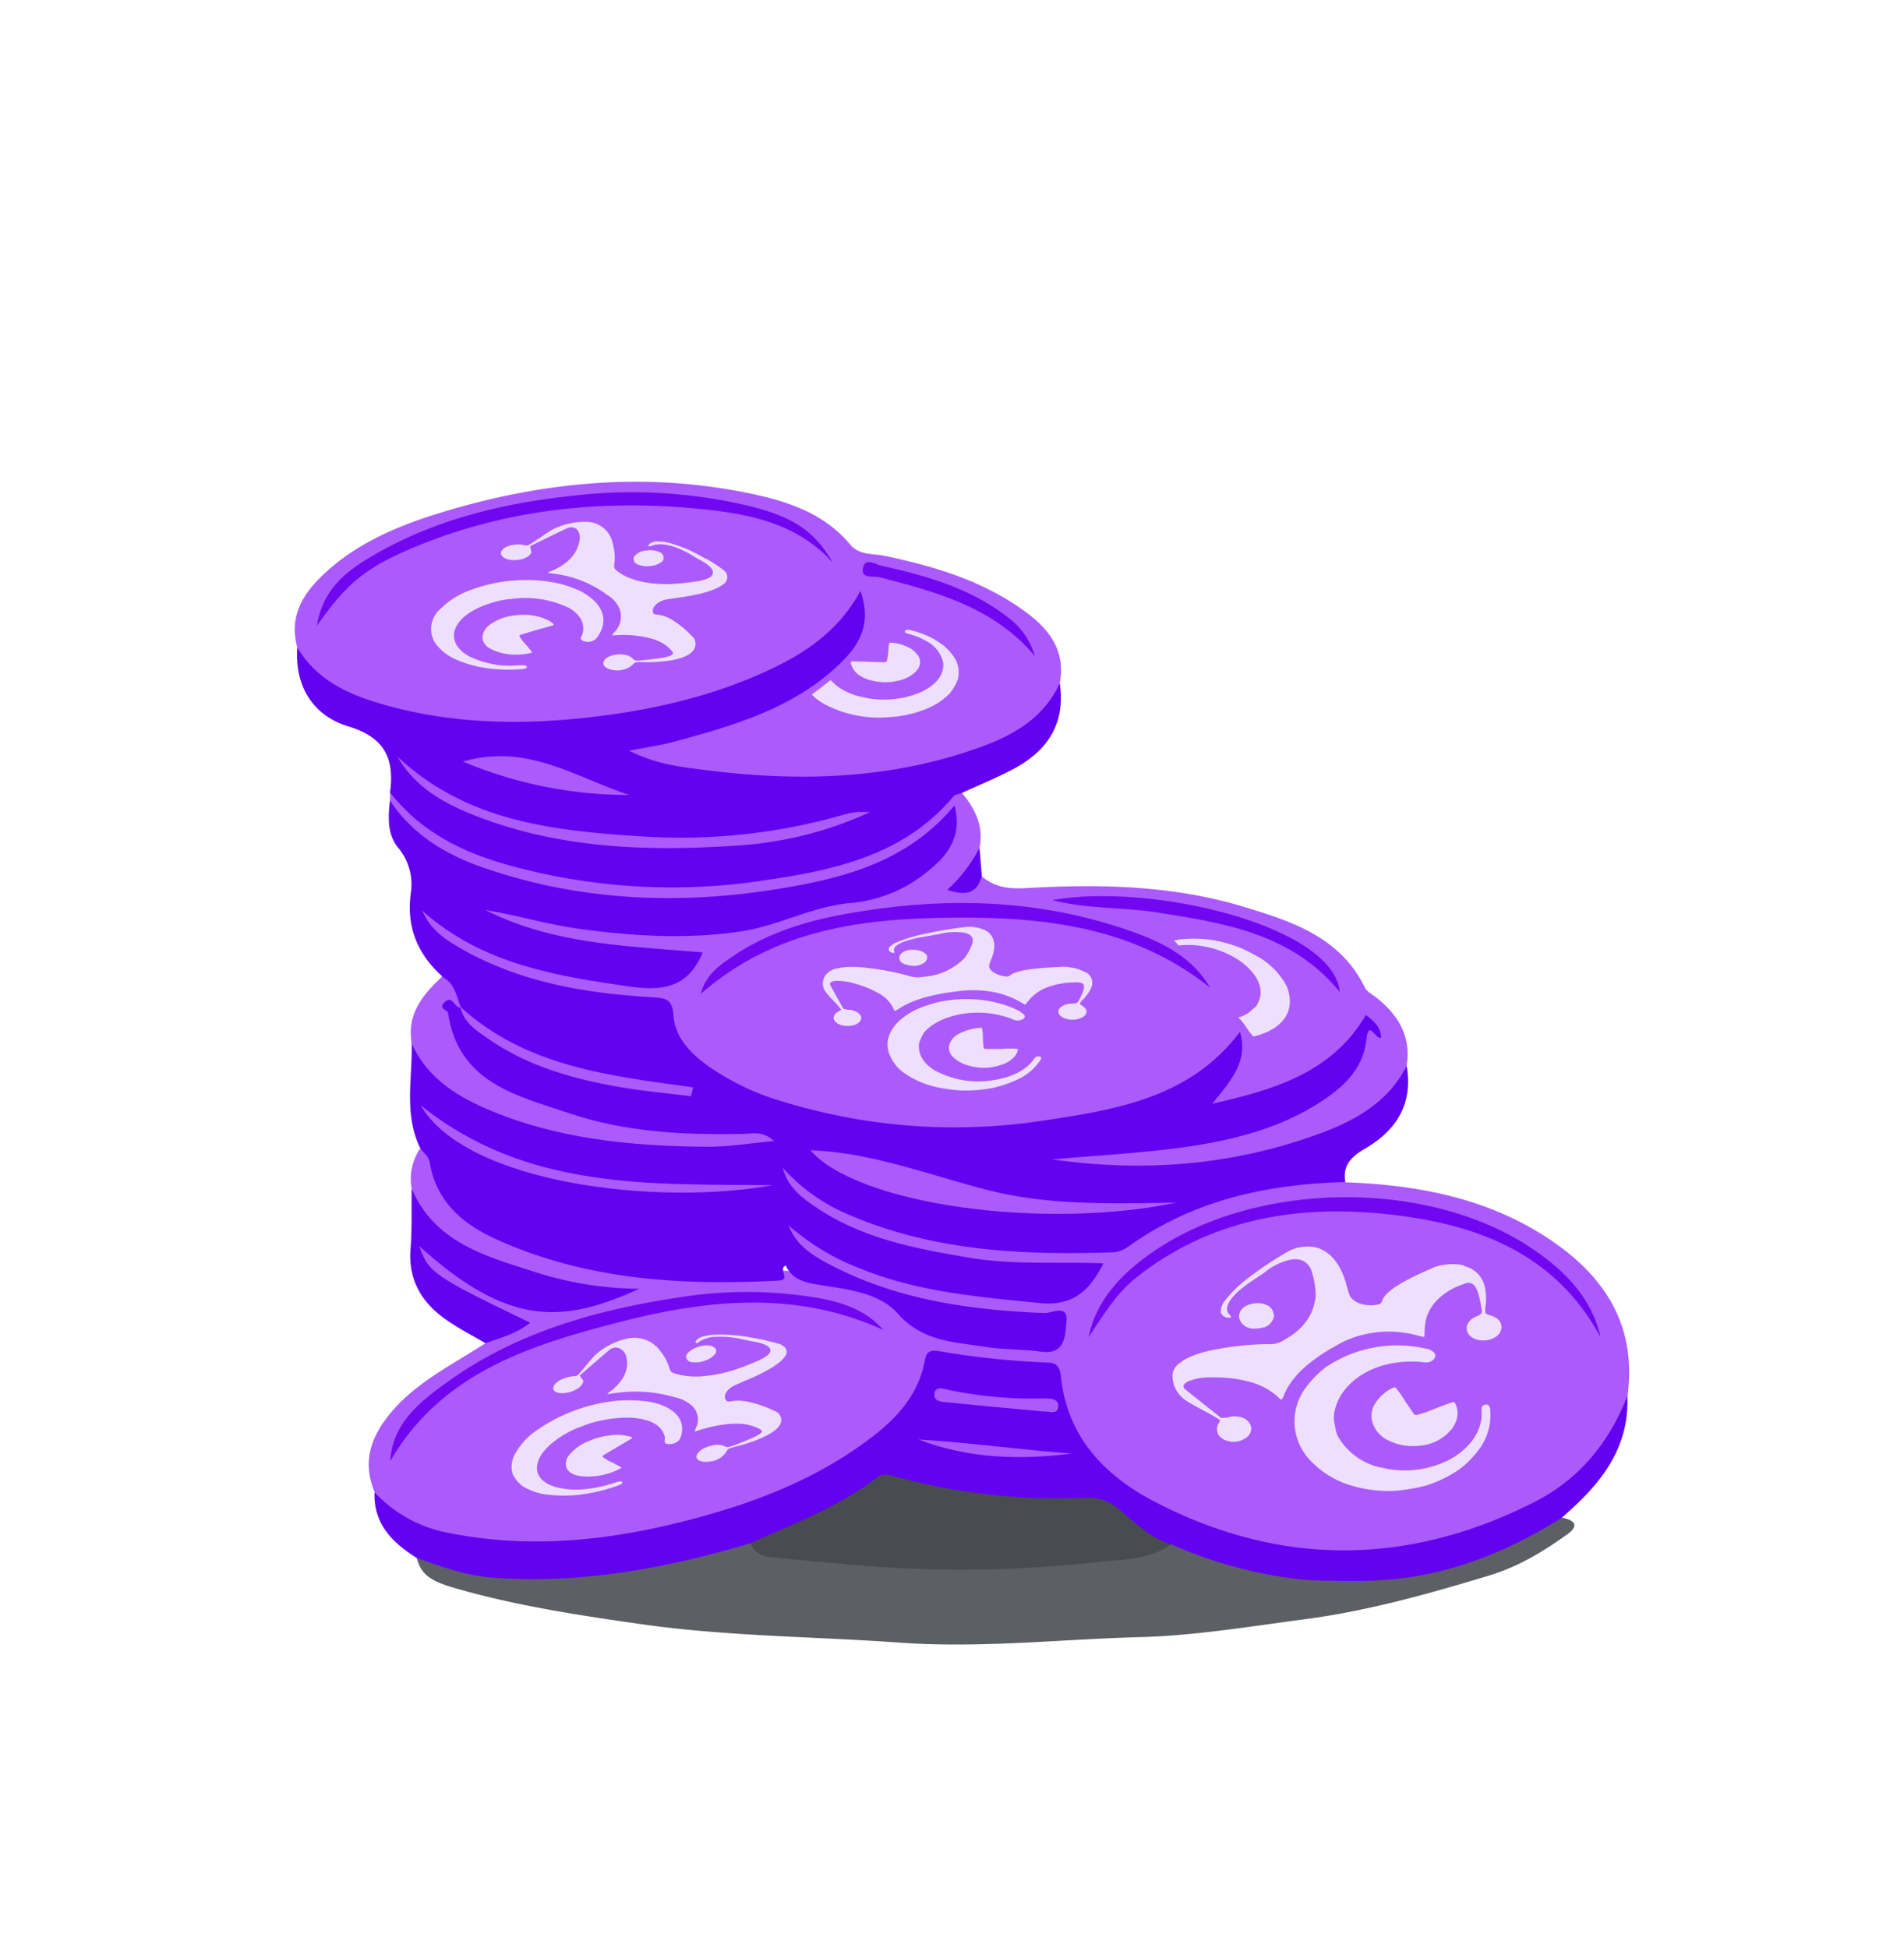 <svg id="Layer_1" data-name="Layer 1" xmlns="http://www.w3.org/2000/svg" xmlns:xlink="http://www.w3.org/1999/xlink" viewBox="0 0 380.11 388.93">
  <defs>
    <style>
      .cls-1 {
        fill: none;
      }

      .cls-2 {
        clip-path: url(#clip-path);
      }

      .cls-3 {
        fill: transparent;
      }

      .cls-4 {
        fill: #ab5bfc;
      }

      .cls-5 {
        fill: #6301f1;
      }

      .cls-12 {
        fill: #7107f1;
      }

      .cls-27 {
        fill: #eedfff;
      }

      .cls-22 {
        fill: #484b4f;
      }

      .cls-7 {
        fill: #5c5f64;
      }
    </style>
    <clipPath id="clip-path">
      <rect class="cls-1" x="-553.05" y="-59.92" width="1000" height="1080"/>
    </clipPath>
  </defs>
  <title>4</title>
  <g class="cls-2">
    <g>
      <path class="cls-3" d="M-552.93,940q0-497.55-.12-995.12c0-4.23,1.08-4.76,4.95-4.76q495.06.16,990.1,0c3.88,0,4.95.53,4.95,4.76q-.19,497.57-.12,995.12a7.62,7.62,0,0,1-5.5,2c-1.84.06-3.67,0-5.5,0q-488.88,0-977.75,0C-545.65,941.93-549.67,942.9-552.93,940Z"/>
      <path class="cls-4" d="M82.19,237.35a10.8,10.8,0,0,1,1.7-8.06c2.77-.29,3.08,2,3.73,3.73,2.66,7,7.76,11.57,14.62,14.12,15,5.59,30.69,8.74,46.55,6.76a45.3,45.3,0,0,1,18.41,1.7c6.11,1.68,12,3.71,16.74,8.41,2.47,2.47,6.2,2.12,9.44,2.78,4.43.9,9,.44,13.43,1.15,1.88.3,3.54-.25,3.62-2.37.09-2.43-2.07-1.7-3.36-1.73a102.19,102.19,0,0,1-39.73-8.68c-3.51-1.57-7-3.32-9.42-6.41-1-1.28-2.43-2.92-.89-4.38,1.28-1.22,2.83.18,4,1,14.2,10.32,30.78,12,47.5,13,4.74.28,4.84-.09,8.46-4.27a44,44,0,0,0-8.42-.26,102.59,102.59,0,0,1-39.51-7.47,32.88,32.88,0,0,1-10.8-7.07,14.32,14.32,0,0,1-2.22-2.69c-.8-1.34-1.56-2.89-.21-4.1s2.52.22,3.36,1.09c5.4,5.64,12.39,8.34,19.6,10.51,13.73,4.12,27.84,4.84,42.06,4.23,2.29-.1,4.11-1.22,5.92-2.43,11.14-7.48,23.84-9.95,36.83-11.51,1.87-.23,3.68,0,5,1.65,14.08.52,27.66,3,39.78,10.75,11.63,7.45,18.47,17.43,16.54,31.93-1.43,9.67-7.22,16.49-15.28,21C283.05,314.68,256,315,229.06,300.8c-9-4.77-16-11.93-18.21-22.58-.61-3-2.25-4.3-5.41-4.65-5-.55-10-.67-14.88-1.61-2.21-.42-4,.08-4.82,2.41-3.85,10.53-12.62,16.12-21.81,20.93-15.07,7.88-31.24,12.06-48.2,13.64a126.11,126.11,0,0,1-20.39-.23,36.26,36.26,0,0,1-15.15-4.63,11.19,11.19,0,0,1-5.4-6.17c-2.31-5.46-1.07-10.27,2.43-14.85,5.21-6.79,12.77-10.39,19.69-14.88.76-2.13,3.06-2.39,5.07-4-3.19-1.67-6.43-2.43-9.2-4.11-3.86-2.33-7.51-4.95-9.72-9-.44-.81-1.06-1.9-.1-2.73s1.87-.11,2.72.36a14.65,14.65,0,0,1,2.7,2.21c5.67,5.26,12.68,7.77,20,9.67,4.85,1.27,8.94-2.3,13.26-2-11.46-1.24-22.63-4.35-32.8-10.62A12.91,12.91,0,0,1,82.19,237.35Z"/>
      <path class="cls-5" d="M268.57,236c-15,.4-29.27,3.35-41.93,11.92-1.37.93-2.54,2-4.4,2.1-18.07.61-35.91-.21-52.86-7.53a36.54,36.54,0,0,1-13.12-9.35c1,4,4.08,6.23,7.19,8.26,9.14,6,19.59,7.95,30.13,9.72,8.74,1.47,17.55.77,26.7,1.11-2.77,5.52-6.13,8.59-12.75,7.93-12.27-1.24-24.5-2.23-36.07-7a46.59,46.59,0,0,1-14-8.49c1.31,3.57,4.14,5.6,7.27,7.31,13.65,7.44,28.53,9.57,43.79,10.18,1.43.06,4.75-1.89,4.39,1.69-.27,2.69-.15,6.76-5.19,6-3.62-.51-7.33-.35-10.92-.93-6.22-1-12.54-1-17.5-6.59-3.76-4.26-10-4.88-15.64-5.78-2.86-.47-5.48-1-6.78-3.87-1.68.65,1.18,2.86-1.49,3-19.26,1-38.24-.1-56.13-8.17-6.72-3-12.19-7.49-13.48-15.49-.16-1-1.24-1.89-1.9-2.82-3.31-6.78-1.51-14-1.69-21,1.4-.18,2.14.83,2.83,1.72,6.11,7.8,14.63,11.28,23.89,13.46,13.5,3.18,27.09,5.31,38.69,3.77-9.85,1.24-21.82.1-33.61-3.12a56.57,56.57,0,0,1-17.32-7.56,20.34,20.34,0,0,1-9-13.87c-.24-1.4-.53-2.76,1-3.49,1.66-.81,2.3.72,3.1,1.72,4.89,6.69,12.15,9.67,19.61,12.1,8.19,2.67,16.63,4.31,23.18,4.37-10.08-.62-21.94-2.79-32.93-8.44a25.72,25.72,0,0,1-9.34-7.31c-1.3-2.25-3.64-3.88-4.06-6.67-4.88-4.41-7.1-9.78-6.24-16.42a11.43,11.43,0,0,0-2.51-9.22c-2.22-2.7-2-6.19-1.62-9.54A2.78,2.78,0,0,1,80.45,161c9.88,10.89,23.43,13.2,36.89,15.6a91.19,91.19,0,0,0,22.38,1c13.78-1,27.42-2.71,39.92-9.43,3.33-1.79,5.88-4.3,8.5-6.84,2.25-2.18,3.52-1.3,4.06,1.31.82,3.94-.69,7.27-3.33,10-4.49,4.69-9.88,8-16.42,8.72a44.32,44.32,0,0,0-11.68,2.38c-20.13,7.93-40,4-57.22.22,7.63,2.4,18.31,3.68,29.12,4.15a5.65,5.65,0,0,1,1.49,0c2.37.89,6.27-.94,6.76,3.25.3,2.59-4.55,6.46-7.7,6.7-7.2.56-14.29-.82-21.17-2.32-8.21-1.78-16.41-4.29-21.48-8.35,7.5,5.24,18.13,8.13,29.18,9.62,4.09.55,8.16,1.56,12.36,1.1,2.22-.24,3.38,1,3.77,3.13,1.3,7,6.46,10.63,12.26,13.51,7.53,3.74,15.62,5.67,23.9,7a118.19,118.19,0,0,0,53.83-3.69c7.07-2.19,13.81-5,18.58-11.07.79-1,1.83-2.32,3.29-1.73s1.5,2.11,1.57,3.46c.17,3.13-1,5.84-3,8.87,9.31-2.24,17.21-5.77,23-13.21,2.53-3.24,5.52-3,6.9.3a3.22,3.22,0,0,1,0,2.87c-5.34,10.57-14,16.71-25.28,19.9-12.11,3.44-24.38,4.85-32.87,4.36,12.24.14,28.31-1.22,43.81-6.72,6.2-2.2,11.88-5.24,16.07-10.55.73-.91,1.55-1.78,2.89-1.68,1.29,7.57-2.07,12.85-8.37,16.5C269.75,230.93,268,232.73,268.57,236Z"/>
      <path class="cls-4" d="M280.8,212.87c-3.77,7.35-10.48,11-17.77,13.61-17.18,6.24-34.89,7.59-53,5,8.65-.77,17.36-1.21,26-2.39,9.91-1.37,19.61-3.74,28.13-9.43,4.41-2.95,8-6.46,8.63-12.16.45-4,1.77,0,2.9-.29.05-2-1.24-3.19-3-4.57C266,214,254.82,217.48,242,220.37c3.78-4.64,7.24-8.52,5.54-14.36-10,13.34-25.07,15.6-39.77,17.8a116.79,116.79,0,0,1-50.82-3.67A51.12,51.12,0,0,1,141.6,213c-3.62-2.58-6.84-5.71-7.16-10.33-.22-3.3-1.69-3.41-4.3-3.57-13.72-.81-27.09-3.1-39.14-10.32-2.8-1.68-5.34-3.66-6.65-6.93,11.8,10.57,26.5,13,41.31,15.1,6.11.88,11.64.56,14.6-6.8-14.77-1.26-29.74-1.55-43.34-8.45,6.23,1,12.27,2.85,18.55,3.72,10.93,1.51,21.93,2.18,32.77.48,7.3-1.14,14.13-5,21.62-5.61a28.07,28.07,0,0,0,15.79-6.7c3.91-3.16,6.43-7,4.9-12.78-9.82,11.83-23.49,14.9-37.34,17-19.15,2.84-38.15,1.83-56.64-4.55-7.56-2.61-14.16-6.56-18.7-13.39v-1.57c1.32-.68,2.31.08,3.09.9,9.8,10.43,22.87,13,36.13,15.06,15,2.3,29.87,1.22,44.64-1.88,9.6-2,18.54-5.34,25.59-12.59,1.23-1.27,2.67-2.68,4.77-1.43,2.64,3.2,4.34,6.69,3.44,11a10.55,10.55,0,0,1-3.55,7.17c1.91-.52,2.8-1.53,4-1.58,2.54,2.18,5.42,2.56,8.76,2.37,14.68-.85,29.33-.59,43.56,3.73,9.62,2.92,19.19,6,24.16,16.07.47.95,1.71,1.54,2.6,2.29C279.29,202.87,281.77,207.13,280.8,212.87Z"/>
      <path class="cls-4" d="M59.36,129.29c-1.57-5.63.62-10.06,4.51-13.92,6.69-6.64,15.12-10.24,23.87-12.94,20-6.15,40.31-8.22,61-4.11,7.85,1.57,15.53,3.86,21,10.41,1.82,2.18,4.55,1.76,6.88,2.25,10,2.1,19.67,5,28,11.1,4.79,3.48,8.21,7.83,6.94,14.34-.08,3.63-2,6.16-4.65,8.44-5.36,4.67-12,6.48-18.55,8.25-19.22,5.17-38.53,4.58-57.83.35a12.43,12.43,0,0,1-1.92-.55c-1.38-.56-3.1-1-3-2.84s1.8-2.27,3.25-2.52a106.31,106.31,0,0,0,17.78-5c5.82-2.1,11.47-4.52,16.41-8.33,3.6-2.77,6.8-5.87,7.93-11.06-15.31,15.33-34.6,19.31-54.61,21.72-13.93,1.68-27.6,1-41-3-6.23-1.88-12.43-4.09-15.52-10.68A5.87,5.87,0,0,1,59.36,129.29Z"/>
      <path class="cls-5" d="M59.36,129.29c3.45,5.82,9,8.82,15.12,10.75,15.4,4.85,31.12,4.86,46.93,2.71,11.6-1.59,22.86-4.45,33.43-9.62,6.82-3.34,12.83-7.65,16.93-15.13,2.14,5.91.22,10.11-3.29,13.7-9.24,9.46-21.47,13-33.69,16.33-2.67.74-5.44,1.11-9.2,1.85,5.49,2.77,10.59,3.29,15.46,3.9,18.68,2.35,37.19,1.84,55.12-4.78,6.56-2.42,12.31-5.88,15.4-12.58,1.18,8-2.39,13.44-9.16,17.06-3.34,1.79-6.88,3.22-10.32,4.81-.61.25-1.42.33-1.8.78-9.75,11.59-23.47,14.6-37.33,16.64a121.91,121.91,0,0,1-52.31-3.23c-9-2.6-16.9-6.75-22.78-14.25.89-6.75-1-11-8.39-13.22C62.56,142.89,58.79,137.08,59.36,129.29Z"/>
      <path class="cls-7" d="M311.74,303c2.43.42,3.72,1.5,1.14,3.34-4.8,3.44-9.73,6.45-15.58,8.22-12.09,3.66-24.2,7.06-36.73,8.72-11,1.45-22,3.29-33,3.58-15.94.43-31.89,2.25-47.84,1.11-17.17-1.24-34.4-1.24-51.53-3.67-12.65-1.8-25.21-3.7-37.49-7.26-4.91-1.42-6.72-2.78-7.53-6.09,1.22-.9,2.53-.6,3.82-.25,18.58,5.18,36.82,2.37,55-2.41,2.71-.71,5.34-2,8.25-1,8,3.08,16.61,3.38,25,3.68,18.27.65,36.58.72,54.7-2.57,1.17-.22,2.2-.75,3.32-1,3.32-.45,6,1.57,9,2.41a145.21,145.21,0,0,0,18.92,4,34.09,34.09,0,0,0,15.24.09,75,75,0,0,0,30.33-9.67C308.22,303.38,309.77,302.27,311.74,303Z"/>
      <path class="cls-5" d="M261,315.48a88.43,88.43,0,0,1-27.24-7.17c-3.21,1-5.57-.81-7.59-2.72-4.18-3.95-9-5-14.63-4.9a103.38,103.38,0,0,1-29.65-3.38A11.29,11.29,0,0,0,172,299c-4.84,3.26-10.2,5.62-15.5,8-2.06.93-4.18,2.25-6.64,1.1-16.82,5-33.86,8.21-51.56,6.87-5.37-.41-10.23-2.2-15.17-3.95-4.82-3.06-8.6-6.79-8.36-13.08a26.86,26.86,0,0,0,15.08,8.17c17.38,3.44,34.38,1.15,51.19-3.58,10.63-3,20.79-7.05,29.94-13.37,6.44-4.44,12.16-9.42,13.68-17.63.33-1.77,1.08-2,2.74-1.77a167.84,167.84,0,0,0,21.8,2.29c2,.07,2.43,1.17,2.61,2.9,1.26,12,8.8,19.73,18.69,24.87,25,13,50.47,12.87,75.67.15,9-4.52,15.05-11.87,18.7-21.23.47,10.73-5.67,17.89-13.15,24.33-10.74,6.74-22.23,11.37-35,12.36C271.51,315.77,266.28,315.62,261,315.48Z"/>
      <path class="cls-5" d="M82.19,237.35c4.67,10.85,15,13.5,24.73,16.66a70.25,70.25,0,0,0,20.68,3.31c-15,6.82-25.95,7.78-43.87-8.52,1.81,5.28,2.77,5.95,22.12,15.29-2.77,2.21-5.94,3-8.94,4.09-2.57-1.52-5.24-2.88-7.68-4.58-5-3.43-7.78-8-7.27-14.31C82.27,245.33,82.13,241.33,82.19,237.35Z"/>
      <path class="cls-4" d="M88.24,195c2.51,1.27,2.93,3.81,3.71,6.12l-.07.07c-1.19,0-1.57-2.72-3.22-1-1.17,1.19.7,1.5.77,2,2.09,14.06,13.76,16.56,24.35,20.12,11.15,3.75,22.77,4.31,34.45,4.08,1.86,0,4-.75,6.28,1.43-4.91.44-9.19,1.18-13.47,1.14-15.17-.13-30.18-1.56-44.29-7.73-6.19-2.71-11.65-6.39-14.55-12.88C81.14,202.46,84.43,198.59,88.24,195Z"/>
      <path class="cls-5" d="M196,174.88c-.93,3.56-3.24,4-6.88,2.78a30.22,30.22,0,0,0,6.43-8.37Z"/>
      <path class="cls-12" d="M217.3,267c1.55-7.43,6.49-12.55,12.32-16.68,20.75-14.72,55.73-15.14,76.63-.78,6.13,4.22,11.52,9.53,13.28,17.44-9.31-17.26-25.56-22.84-43.26-24.63s-34.87,1.14-49.48,12.76C222.7,258.4,220.13,262.8,217.3,267Z"/>
      <path class="cls-12" d="M77.91,291.73c.45-7.61,5.92-11.87,11.39-15.8,13.69-9.86,29.47-14.33,45.9-16.84a85,85,0,0,1,27.8,0c5,.88,9.78,2.36,13.34,6.44-17.75-8.1-35.77-6-53.64-1.32C105.12,268.79,87.93,274.44,77.91,291.73Z"/>
      <path class="cls-4" d="M161.76,229.65c12.32.43,23.78,5,35.62,8s24.06,2.67,37.5,2.46C208.21,245.64,171.22,240.52,161.76,229.65Z"/>
      <path class="cls-4" d="M154.29,236.62c-23,4.21-61.32-.28-70.35-16C105,237.66,129.78,236.38,154.29,236.62Z"/>
      <path class="cls-4" d="M92,201.09c13,11.89,29.8,13.73,46.39,16-.14.59-.29,1.19-.43,1.78-4.72-.59-9.48-1-14.17-1.82-9.38-1.63-18.49-4.16-26.44-9.73-2.29-1.6-4.75-3.13-5.42-6.18Z"/>
      <path class="cls-5" d="M106,242.48c6.51.82,12.92,2.25,19.48,2.92a125,125,0,0,0,25.8.1c1.24-.13,2.87-.88,3.25,1,.26,1.31-1.05,1.5-2,1.53C136.74,248.59,121.07,248.2,106,242.48Z"/>
      <path class="cls-12" d="M139.89,198.43c1-3.84,3.76-5.71,6.43-7.52,8.93-6.08,19.23-8.17,29.65-9.54,17-2.25,33.86-1.15,50.17,4.68,6.17,2.2,11.9,5.1,15.47,11.16-15-12-32.68-14.13-50.82-14S154.93,185.3,139.89,198.43Z"/>
      <path class="cls-12" d="M267.46,198.05c-9.46-11.65-23.07-13.79-36.65-15.9-6.84-1.06-13.85-.63-20.75-2.44C230,176.15,266.34,184.93,267.46,198.05Z"/>
      <path class="cls-12" d="M166.29,112.38c-7.56-8.43-18-10-28.16-10.92-19.08-1.69-37.84.41-55.7,7.91-9.45,4-13.2,7.07-19.16,15.56,1.19-7.53,6.18-11.1,11.38-14.12,12.26-7.12,25.72-10.34,39.77-11.84A100.82,100.82,0,0,1,150,101.13C158.44,103.25,162.71,106.12,166.29,112.38Z"/>
      <path class="cls-12" d="M206.6,131c-8.17-9.73-19.58-12.79-31-15.75-1.26-.32-3.74.4-3.32-1.82s2.45-.75,3.72-.47c9,2,17.7,4.47,25.13,10.23A14.56,14.56,0,0,1,206.6,131Z"/>
      <path class="cls-4" d="M173.69,162.14a74.36,74.36,0,0,1-27.59,6.74c-17,1.11-34,.47-50.22-5.64C89.22,160.73,83,157.5,79.3,151c13.83,13.09,31.4,14.89,49,16a117.47,117.47,0,0,0,40.48-4.45,13.52,13.52,0,0,1,2.45-.43C172.05,162.08,172.87,162.14,173.69,162.14Z"/>
      <path class="cls-4" d="M92.43,152.06c12.72-3.77,22.59,3.19,33.22,6.67A85.61,85.61,0,0,1,92.43,152.06Z"/>
      <path class="cls-22" d="M149.88,308.07c8.62-3.89,17.54-7.21,25.15-13.06,1.19-.92,2.43-.58,3.78-.2A121.94,121.94,0,0,0,216.88,299a9.17,9.17,0,0,1,6.7,2.51c3.13,2.63,6.16,5.55,10.22,6.84-4.28,3.07-9.5,2.95-14.27,3.48a245.34,245.34,0,0,1-51.12.43c-4.11-.4-8.23-.7-12.34-1.15C153.68,310.82,151,311.1,149.88,308.07Z"/>
      <path class="cls-3" d="M261,315.48l15.7-.08A38.44,38.44,0,0,1,261,315.48Z"/>
      <path class="cls-4" d="M214,290.2c-10.43,1.35-20.69,1-30.65-2.79C193.56,288,203.72,289.47,214,290.2Z"/>
      <path class="cls-4" d="M208.46,281.83c-6.62-.62-12.9-1.19-19.17-1.83-1.23-.13-3.16-.1-2.69-2,.34-1.34,2-.67,3.06-.44A81.67,81.67,0,0,0,208,279.21c1.29,0,3.23-.17,3.26,1.44C211.28,282.65,209.28,281.69,208.46,281.83Z"/>

          <path class="cls-27" d="M116.48,118.33l-.22-.12a23,23,0,0,0-5-1.78A31.59,31.59,0,0,0,94,117.78a16,16,0,0,0-6,3.73,5.25,5.25,0,0,0-1.13,6.86,10,10,0,0,0,3.25,2.86l.17.1a23.57,23.57,0,0,0,5,1.74,30,30,0,0,0,8.36.56c1.07-.07,1.41-.16,1.51-.38a.27.27,0,0,0-.17-.32.72.72,0,0,0-.33-.1c-.15,0-.72,0-1.22,0A18.45,18.45,0,0,1,93.59,131a10.41,10.41,0,0,1-1-.65c-2.28-1.75-2.59-4.1-.85-6.25,1.41-1.73,3.93-3.1,7.33-4a15.31,15.31,0,0,1,3.07-.51,20,20,0,0,1,11.44,1.78,6.61,6.61,0,0,1,2.33,2.12,3.94,3.94,0,0,1,.27,3.36,2.88,2.88,0,0,0-.21.44c-.09.24.05.46.32.62a2.51,2.51,0,0,0,1.79.14,2.34,2.34,0,0,0,1.28-1c2.18-3.14,1.07-6.41-2.9-8.7"/>
          <path class="cls-27" d="M109.75,124a10.41,10.41,0,0,0-3.43-1.12,12.62,12.62,0,0,0-3.68,0A10.18,10.18,0,0,0,98,124.59a3.56,3.56,0,0,0-1.63,2.18,2.51,2.51,0,0,0,0,1,3,3,0,0,0,1.48,1.72,8.72,8.72,0,0,0,1.45.63,11.15,11.15,0,0,0,3.66.59,13.16,13.16,0,0,0,3.2-.39c.13-.1,0-.22-1.19-1.66a7.94,7.94,0,0,1-1.29-1.69.68.68,0,0,1,.26-.24l3.32-1c1.7-.45,3.15-.88,3.24-.94s.07-.14-.13-.33a3.89,3.89,0,0,0-.6-.42"/>
          <path class="cls-27" d="M140.83,111.54c-.93-.54-1.89-1.06-2.7-1.46a27,27,0,0,0-4.9-1.79,9.4,9.4,0,0,0-2.35-.18c-.79.12-1.47.51-1.4.87a.15.15,0,0,0,.06.09c.09.05.28,0,.7-.15,1.8-.66,4.45,0,7.42,1.66l.73.44,1.05.62.48.26c.13.07.26.14.38.22,1.25.72,1.91,1.4,2,2,.19.88-.75,1.51-2.92,1.91a51.14,51.14,0,0,1-6,.6c-3.88,0-6.92-.65-9.09-1.9-.26-.16-.52-.32-.76-.49-.91-.68-1-.76-.88-1.69a10.25,10.25,0,0,0-.29-3.91,5.49,5.49,0,0,0-2.58-3.72l-.49-.25a5.68,5.68,0,0,0-2.46-.48,14.15,14.15,0,0,0-6.44,1.49c-.28.13-1.45.9-2.61,1.69s-2.19,1.46-2.33,1.5a2.67,2.67,0,0,1-.63,0,5.18,5.18,0,0,0-2.12-.1,3.63,3.63,0,0,0-1.41.34,2.23,2.23,0,0,0-1.22,1c-.19.47.08,1,.64,1.3a2.43,2.43,0,0,0,.4.18c1.62.56,3.93.11,4.73-.9.28-.34.27-.37.14-1s-.14-.67,0-.73,6.35-3.09,7.28-3.51a1.78,1.78,0,0,1,1.65.06l.19.12a2.36,2.36,0,0,1,.61,2.12c-.34,2.67-2.31,4.89-5.7,6.28a2,2,0,0,0-.65.31h0a10.39,10.39,0,0,0,1.38.23,22.31,22.31,0,0,1,10.57,4.28,5.83,5.83,0,0,1,2.39,2.73,4.42,4.42,0,0,1-1,4.59,4.91,4.91,0,0,0-.51.69h0a1.63,1.63,0,0,0,.35,0,21.4,21.4,0,0,1,7.79.72,8.76,8.76,0,0,1,1.89.81,6.51,6.51,0,0,1,1.73,1.39c.48.57.51.7.2.95-.48.39-1.95.69-5,1-2,.2-2,.21-2.33.11a.38.38,0,0,1-.13-.06,1.82,1.82,0,0,1-.42-.35,1.92,1.92,0,0,0-.41-.31,3.89,3.89,0,0,0-1.76-.47c-1.56-.06-3,.44-3.48,1.21-.37.57-.12,1.15.54,1.53a3.57,3.57,0,0,0,1.37.41,4.57,4.57,0,0,0,3.81-1.12,1.45,1.45,0,0,1,.57-.43,10.2,10.2,0,0,1,1.63-.05,31.23,31.23,0,0,0,4.26-.2c4.31-.48,6.4-1.88,6-3.93-.1-.46-.17-.56-.77-1.18a19.11,19.11,0,0,0-3.89-3.15,7.18,7.18,0,0,0-2.75-1,2.4,2.4,0,0,1-.84-.17c-.13-.08-.16-.18-.2-.37-.21-1,.83-2,2.38-2.45.3-.06,1.34-.23,2.38-.38,4.54-.59,7.72-1.5,9.21-2.67a1.68,1.68,0,0,0,.21-2.81,27.27,27.27,0,0,0-3.74-2.44"/>
          <path class="cls-27" d="M131.8,110.28a4.57,4.57,0,0,0-2.67-.37,3.35,3.35,0,0,0-2.6,1.3,1.54,1.54,0,0,0,.19,1.11,1.69,1.69,0,0,0,.36.27,3.6,3.6,0,0,0,1.33.4,4.14,4.14,0,0,0,1.53,0,3.89,3.89,0,0,0,2-.7,1.06,1.06,0,0,0,.49-1.3,1.36,1.36,0,0,0-.63-.7"/>

          <path class="cls-27" d="M203.74,202l-.22-.12c-4.29-2.27-10.27-3-15.8-1.89a25.16,25.16,0,0,0-5.05,1.69c-4.34,2.21-6.29,5.44-5.17,8.66a8.35,8.35,0,0,0,3.55,4.25c.25.17.51.33.78.49a19.53,19.53,0,0,0,4.78,1.89,32.91,32.91,0,0,0,5.2.75,29.44,29.44,0,0,0,6.31-.49,25.34,25.34,0,0,0,5-1.69,11,11,0,0,0,4.49-3.74c.3-.47.33-.68.1-.81l-.08,0a1,1,0,0,0-.9.08,4.12,4.12,0,0,0-.47.58c-1.55,2.16-4.79,3.69-8.83,4.13a18.09,18.09,0,0,1-10.52-1.92l-.08,0c-2.25-1.33-3.4-3-3.39-5,0-.53,0-.66.48-1.64a4,4,0,0,1,1-1.55c2.4-2.33,6.66-3.67,11.25-3.47a19.85,19.85,0,0,1,5.63,1.15,6.27,6.27,0,0,0,.63.27c.9.34,2.19-.07,2.16-.71,0-.25-.28-.52-.86-.85"/>
          <path class="cls-27" d="M196,205.23c-.11-.06-.21-.07-.57,0a10.25,10.25,0,0,0-4.25,1.32,3.48,3.48,0,0,0-1.54,1.74,2.46,2.46,0,0,0,.72,2.83,5.59,5.59,0,0,0,1.14.86,8.45,8.45,0,0,0,1.75.74,13.29,13.29,0,0,0,1.55.35,10.58,10.58,0,0,0,5.11-.48,6,6,0,0,0,2.52-1.51c.47-.48.9-1.49.73-1.65l0,0a15.78,15.78,0,0,0-3.18,0c-1.93,0-3.22,0-3.34,0l-.09-.05a.6.6,0,0,1-.19-.16c0-.08-.07-.95-.14-1.93a8,8,0,0,0-.17-1.88l0,0"/>
          <path class="cls-27" d="M216.54,194.05a8.3,8.3,0,0,0-2.87-.9,8.51,8.51,0,0,0-2.26-.08c-5.32.22-8.42.73-9.63,1.56a1.31,1.31,0,0,1-1.32.28,5.34,5.34,0,0,1-1.88-.64c-.69-.39-1.12-.9-1.12-1.41a7,7,0,0,1,.4-1.26c1-2.37.83-4.22-.45-5.37a3.76,3.76,0,0,0-.58-.42,7.55,7.55,0,0,0-3.94-.74,84.06,84.06,0,0,0-9.15,1.56,30.39,30.39,0,0,0-5,1.63,3.35,3.35,0,0,0-1.29,1,.72.72,0,0,0,.39.84,1.36,1.36,0,0,0,.43.15c.27,0,.35,0,.23-.38-.35-1.19,2.18-2.28,6.93-3,.63-.13,1.57-.28,2.09-.39a13.54,13.54,0,0,1,4.74-.3,3.45,3.45,0,0,1,1.2.39,1.4,1.4,0,0,1,.67,1.71,9.88,9.88,0,0,1-1.57,3,12.67,12.67,0,0,1-8.11,3.74,5.83,5.83,0,0,1-3.15-.22,55.35,55.35,0,0,0-6.54-1.35c-3.58-.52-5.82-.54-7.82-.06a3.63,3.63,0,0,0-1.85,1,2.8,2.8,0,0,0-.3,3.6,21.11,21.11,0,0,0,1.65,1.88,14.06,14.06,0,0,1,1.46,1.67.76.76,0,0,1-.28.29c-.77.4-.87.52-1.08,1a.73.73,0,0,0,0,.8,1.67,1.67,0,0,0,.74.75,3,3,0,0,0,.4.2,4.65,4.65,0,0,0,2.88.07c1.6-.55,1.85-1.81.54-2.57l-.1-.06a3.44,3.44,0,0,0-1.46-.39,5.34,5.34,0,0,1-1.17-.23s0,0,0,0-2.34-4.16-2.63-4.76c-.19-.42.18-.69,1.08-.8a11.93,11.93,0,0,1,3.73.51,20.51,20.51,0,0,1,4.71,1.88,6.85,6.85,0,0,1,3.14,3.2,1.31,1.31,0,0,0,.22.42h0a4.8,4.8,0,0,0,1-.56c2.54-1.64,6.38-2.78,11.53-3.37a22.36,22.36,0,0,1,5.5-.09,17.55,17.55,0,0,1,6.93,2.15l.15.09.34.2.56.31c.05,0,.13-.07.22-.16a8.9,8.9,0,0,1,4.52-3.4,15.42,15.42,0,0,1,5.14-.87,3.32,3.32,0,0,1,1.5.14l.15.12c.45.37.31,1.18-.47,2.72-.53,1-.53,1.05-.82,1.14a3.55,3.55,0,0,1-.92.1,3.72,3.72,0,0,0-2.2.73c-.73.68-.57,1.49.35,2l.15.08a4.33,4.33,0,0,0,4-.16c.95-.68.88-1.55-.2-2.22-.29-.19-.46-.35-.46-.44a2.52,2.52,0,0,1,.6-.78,7.21,7.21,0,0,0,1.51-2.09,2.36,2.36,0,0,0-1-3.4"/>
          <path class="cls-27" d="M184.32,190.09a4,4,0,0,0-1.52-.43c-1.5-.18-2.77.28-3.18,1.15a1.22,1.22,0,0,0,.7,1.56,1.77,1.77,0,0,0,.31.15,7.28,7.28,0,0,0,1.9.33,3.41,3.41,0,0,0,1.83-.54c.43-.29.51-.36.64-.73a.93.93,0,0,0-.3-1.2,2.24,2.24,0,0,0-.38-.29"/>

          <path class="cls-27" d="M284.56,269.25l-.29-.07A25.49,25.49,0,0,0,264.64,273a20.48,20.48,0,0,0-4.27,4.48A11.25,11.25,0,0,0,262,292a18,18,0,0,0,7.73,4.58c.43.13.86.25,1.3.36a26.15,26.15,0,0,0,7.11.73,34.43,34.43,0,0,0,6.56-1.08,24.65,24.65,0,0,0,6.75-3.3,20,20,0,0,0,4.22-4.47,11.57,11.57,0,0,0,1.85-7.17c-.06-.8-.21-1.1-.58-1.2l-.14,0a1,1,0,0,0-1,.48,5.37,5.37,0,0,0,0,1c.12,3.71-2.25,7.23-6.46,9.51A19.52,19.52,0,0,1,275.75,293l-.13,0a13.07,13.07,0,0,1-8.19-5.68,5.2,5.2,0,0,1-.87-2.52,5.9,5.9,0,0,1-.2-2.64c.69-4.3,4.38-8,9.78-9.56a21.51,21.51,0,0,1,7.4-.69c.3,0,.73.11,1,.11,1.31.11,2.43-1,1.83-1.89a2.88,2.88,0,0,0-1.77-.88"/>
          <path class="cls-27" d="M278.58,277c-.16,0-.29,0-.67.16a8.44,8.44,0,0,0-3.7,3.63,4.37,4.37,0,0,0-.23,3.12,5.8,5.8,0,0,0,3.29,3.72,10.1,10.1,0,0,0,2.06.76,11.42,11.42,0,0,0,2.6.32,13.87,13.87,0,0,0,2.08-.13,9,9,0,0,0,5.39-2.8,5.46,5.46,0,0,0,1.56-3.18,4.16,4.16,0,0,0-.61-2.66l-.06,0c-.21-.05-.72.13-3.66,1.25a32.3,32.3,0,0,1-3.82,1.33l-.13,0a1.2,1.2,0,0,1-.37-.15l-1.85-2.7a19,19,0,0,0-1.83-2.61h-.05"/>
          <path class="cls-27" d="M292.23,252.63a10.54,10.54,0,0,0-4-.09,7.83,7.83,0,0,0-2.64.8c-5.85,2.53-8.95,4.52-9.59,6.2-.31.78-.42.84-1.27,1a7.3,7.3,0,0,1-2.69-.13,4.11,4.11,0,0,1-2.51-1.56,18.38,18.38,0,0,1-.65-2c-.94-3.76-2.71-6.33-5.16-7.44a6.18,6.18,0,0,0-1-.36,8.34,8.34,0,0,0-5.14.58,68.22,68.22,0,0,0-9,6,23.59,23.59,0,0,0-4.29,4.39,3.53,3.53,0,0,0-.59,2,1.69,1.69,0,0,0,1.81,1.06c.34,0,.37-.18-.08-.63-1.42-1.54.5-4.14,5.24-7.19.62-.43,1.54-1,2.05-1.41a11.74,11.74,0,0,1,5.12-2.38,4.58,4.58,0,0,1,1.71.05,3.28,3.28,0,0,1,2.26,2.17,16.17,16.17,0,0,1,.85,5c-.34,3.7-2.37,6.6-6,8.67a5.61,5.61,0,0,1-3.77,1,59.13,59.13,0,0,0-8.61.78c-4.53.74-7.1,1.63-8.95,3.14a3.14,3.14,0,0,0-1.25,2.16,5.92,5.92,0,0,0,2.79,5.25c.28.22,1.86,1.11,3.5,2a31.7,31.7,0,0,1,3.12,1.78.75.75,0,0,1-.07.52,2,2,0,0,0-.39,1.82,1.63,1.63,0,0,0,.66,1.15,3.43,3.43,0,0,0,1.49.77c.19,0,.4.08.62.12a4.33,4.33,0,0,0,3.34-1.09c1.34-1.43.54-3.33-1.62-3.88l-.15,0a4,4,0,0,0-2,.06,6,6,0,0,1-1.52.14.19.19,0,0,1-.09,0c-.15-.11-6.29-5-7.15-5.69-.58-.52-.4-1.06.55-1.58a11.56,11.56,0,0,1,4.69-.81,27.54,27.54,0,0,1,7,.73,13.76,13.76,0,0,1,6.35,3.24,2.06,2.06,0,0,0,.62.51h0a4.17,4.17,0,0,0,.62-1.21c1.47-3.39,4.84-6.58,10.2-9.54a19.41,19.41,0,0,1,6.17-2.4,21.56,21.56,0,0,1,9.76.2l.24.06.38.1a8.88,8.88,0,0,0,1.09.24c.06,0,.09-.14.11-.31,0-3,.49-4.7,2.18-6.7a12.75,12.75,0,0,1,5.1-3.36c1.05-.4,1.44-.5,1.82-.41l.28.1c.83.35,1.37,1.56,1.83,4.06.29,1.68.3,1.72.06,2a3.19,3.19,0,0,1-.95.53,3,3,0,0,0-1.88,1.94c-.23,1.26.66,2.35,2.17,2.73l.23.05c1.89.37,3.93-.53,4.4-1.89s-.36-2.56-2.16-3.07a1.92,1.92,0,0,1-.9-.42,3.29,3.29,0,0,1,0-1.37,10.6,10.6,0,0,0-.1-3.59,5.37,5.37,0,0,0-4.15-4.42"/>
          <path class="cls-27" d="M252.14,260.3a4.84,4.84,0,0,0-2.11,0c-1.86.35-2.9,1.54-2.61,2.95a2.77,2.77,0,0,0,2.16,1.93,3.86,3.86,0,0,0,.49.09,8.49,8.49,0,0,0,2.45-.31,2.92,2.92,0,0,0,1.61-1.53,1.44,1.44,0,0,0,.08-1.29,2.17,2.17,0,0,0-1.38-1.6,3.83,3.83,0,0,0-.69-.25"/>

          <path class="cls-27" d="M123.7,279.62a33.84,33.84,0,0,0-16.44,5.87,13.76,13.76,0,0,0-4.5,4.9,5.15,5.15,0,0,0-.4,3.94,6.42,6.42,0,0,0,1.94,2.37,12.18,12.18,0,0,0,4.51,1.66,28.31,28.31,0,0,0,5.61.18h.16a34.81,34.81,0,0,0,8.34-1.78c1-.35,1.33-.52,1.34-.74s-.22-.27-.54-.24h-.12c-.15,0-.7.2-1.19.36a26.27,26.27,0,0,1-5.68,1.18,16.14,16.14,0,0,1-6-.49c-2.93-.91-4.14-2.89-3.24-5.24.73-1.91,2.7-3.79,5.72-5.49a15,15,0,0,1,2.84-1.27,18.65,18.65,0,0,1,3-1,27.06,27.06,0,0,1,4.15-.7c3.35-.3,6.21.17,7.94,1.4,1,.71,1.77,2.14,1.56,2.87a2.43,2.43,0,0,0,0,.45c0,.36.53.52,1.16.47a3.09,3.09,0,0,0,1.22-.38,2,2,0,0,0,.88-1.21c1-3.41-1.49-6-6.47-6.89a28.58,28.58,0,0,0-5.63-.21l-.15,0"/>
          <path class="cls-27" d="M122,286.56l-.59.07a13.8,13.8,0,0,0-3.64,1,9.63,9.63,0,0,0-4,2.72,2.81,2.81,0,0,0-.77,2.35,2.4,2.4,0,0,0,.36.83c.75.85,1.87,1.22,3.81,1.27a13.76,13.76,0,0,0,1.44-.05,13.94,13.94,0,0,0,2.4-.43,13.19,13.19,0,0,0,3-1.21c.1-.12,0-.2-1.81-1.13a9.53,9.53,0,0,1-1.93-1.14.63.63,0,0,1,.16-.28l2.93-1.74c1.5-.85,2.76-1.62,2.83-1.7s0-.14-.25-.25a10.18,10.18,0,0,0-4-.33"/>
          <path class="cls-27" d="M126.15,267.11a8.45,8.45,0,0,0-1.42.26,14.1,14.1,0,0,0-5.79,3.06c-.23.19-1.09,1.17-1.93,2.18a25.74,25.74,0,0,1-1.74,2,3,3,0,0,1-.61.15,6.2,6.2,0,0,0-2.14.49,3.74,3.74,0,0,0-1.27.69,1.73,1.73,0,0,0-.81,1.21c0,.57.66,1,1.6,1a3.54,3.54,0,0,0,.56,0c1.66-.14,3.4-1.06,3.76-2.06.15-.38.14-.4-.24-.9s-.39-.55-.28-.65,5.09-4.43,5.85-5.05a2,2,0,0,1,1.06-.43,2.22,2.22,0,0,1,.83.1A2.39,2.39,0,0,1,125,270.8c.69,2.44-.41,4.92-3.23,7.06a2.41,2.41,0,0,0-.52.44.65.65,0,0,0,.24,0c.25,0,.7-.07,1.22-.15s1.12-.15,1.68-.2A27.52,27.52,0,0,1,134.81,279a7,7,0,0,1,3.41,1.74,3.73,3.73,0,0,1,.73,4.31,3.93,3.93,0,0,0-.24.75h0a1.77,1.77,0,0,0,.33-.07,28.59,28.59,0,0,1,6.24-1.41c.58-.05,1.15-.07,1.75-.08a9.92,9.92,0,0,1,4.41.95c.7.38.78.48.57.78-.32.47-1.67,1.13-4.52,2.23a11.77,11.77,0,0,1-2.1.72h-.17a2,2,0,0,1-.7-.22,3.64,3.64,0,0,0-1.73-.21,4.51,4.51,0,0,0-.72.12c-1.56.37-2.77,1.2-3,2s.8,1.37,2.2,1.25l.43-.06a4.4,4.4,0,0,0,3.34-2,1.25,1.25,0,0,1,.4-.53,13.14,13.14,0,0,1,1.59-.49,33.41,33.41,0,0,0,4.15-1.33c4.07-1.59,5.61-3.39,4.38-5.07-.28-.37-.39-.44-1.22-.82-3.24-1.44-5.73-2.05-7.68-1.88a3.93,3.93,0,0,0-.48.06l-.58.08c-.4,0-.49,0-.66-.27-.59-.8,0-2,1.42-2.8.26-.13,1.23-.56,2.21-1,4.26-1.75,7.06-3.41,8.08-4.84.76-1,.42-1.92-.87-2.52a52.92,52.92,0,0,0-7.88-1.67,34,34,0,0,0-5.53-.23,10.37,10.37,0,0,0-2.4.47c-.74.32-1.27.85-1.05,1.15a.15.15,0,0,0,.14.06,1.48,1.48,0,0,0,.59-.32,6.12,6.12,0,0,1,3-.93,19.75,19.75,0,0,1,5.87.56c.56.1,1.36.28,1.84.36,1.81.29,2.86.74,3.28,1.3.52.72-.15,1.53-2.15,2.47a51.37,51.37,0,0,1-5.67,2.14,30.13,30.13,0,0,1-5.22,1,15.28,15.28,0,0,1-5.45-.39c-1.16-.35-1.27-.4-1.52-1.24a9.62,9.62,0,0,0-1.79-3.35,6.35,6.35,0,0,0-4.56-2.64,5.46,5.46,0,0,0-1.21,0"/>
          <path class="cls-27" d="M140.8,268.6a6.72,6.72,0,0,0-1.8.44c-1.18.47-2,1.23-2.06,1.84a1.46,1.46,0,0,0,.62.92,3.09,3.09,0,0,0,1.55.18l.38,0a4.72,4.72,0,0,0,1.5-.43,3.76,3.76,0,0,0,1.72-1.16.89.89,0,0,0,0-1.27,2.3,2.3,0,0,0-1.9-.48"/>

          <path class="cls-27" d="M164.89,136.51,162,138.66l.13-.07a23.49,23.49,0,0,0,2.74-2.08"/>
          <path class="cls-27" d="M186.68,127.73a18.18,18.18,0,0,0-4.43-1.79c-.88-.24-1.21-.26-1.47-.09a.3.3,0,0,0,.05.52h0c.11.05.56.2,1,.32a14.05,14.05,0,0,1,3,1.25,6.47,6.47,0,0,1,3.43,4.2c.41,2.24-1.18,4.49-4.21,5.95a18.25,18.25,0,0,1-8.81,1.54,11.66,11.66,0,0,1-2.79-.42,12.1,12.1,0,0,1-2.6-.72,15.43,15.43,0,0,1-1.63-.79,9.3,9.3,0,0,1-2.37-1.91c-1.33.91-2.3,2-3.67,2.79l-.13.07a7.17,7.17,0,0,0,.87.82,13.6,13.6,0,0,0,1.63,1.09,23.2,23.2,0,0,0,12.87,2.63,22.62,22.62,0,0,0,7.58-1.69,13.41,13.41,0,0,0,4.54-3,9.21,9.21,0,0,0,1.7-2.93,6,6,0,0,0-.35-3.68,10.73,10.73,0,0,0-2.52-3,17.11,17.11,0,0,0-1.66-1.11"/>
          <path class="cls-27" d="M181.55,129.36a6.76,6.76,0,0,0-1.08-.5,9,9,0,0,0-2.79-.56c-.18,0-.21.18-.37,1.85a6.65,6.65,0,0,1-.32,1.92,1,1,0,0,1-.38.14l-3.34-.08c-1.67-.07-3.13-.09-3.25-.06s-.16.11-.16.34a4,4,0,0,0,1.93,2.56l.18.11a8.21,8.21,0,0,0,2.71.93,10.75,10.75,0,0,0,4.92-.18,7.13,7.13,0,0,0,3-1.53,4.13,4.13,0,0,0,.73-.87,2.38,2.38,0,0,0-.43-3,5,5,0,0,0-1.32-1.08"/>

          <path class="cls-27" d="M251.28,191.12a30.66,30.66,0,0,0-3.6-1.86,27.83,27.83,0,0,0-6.14-1.65,26.9,26.9,0,0,0-5.52-.1,16.32,16.32,0,0,0-1.63.26,7.74,7.74,0,0,1,.86,1,17.93,17.93,0,0,1,6.19.41,18.45,18.45,0,0,1,5.18,2.09,12.75,12.75,0,0,1,3.76,3.31c1.43,2,1.66,4,.69,5.79-.23.51-.35.6-1.27,1.37a5.17,5.17,0,0,1-1.73,1.11c-.28.11-.57.2-.86.29,1.24,1.15,1.85,2.61,3,3.81,4.07-.93,6.72-3.1,7.21-6a7.14,7.14,0,0,0-1.2-5.16,15.08,15.08,0,0,0-4-4.11c-.23-.16-.54-.36-.9-.58"/>
    </g>
  </g>
</svg>
